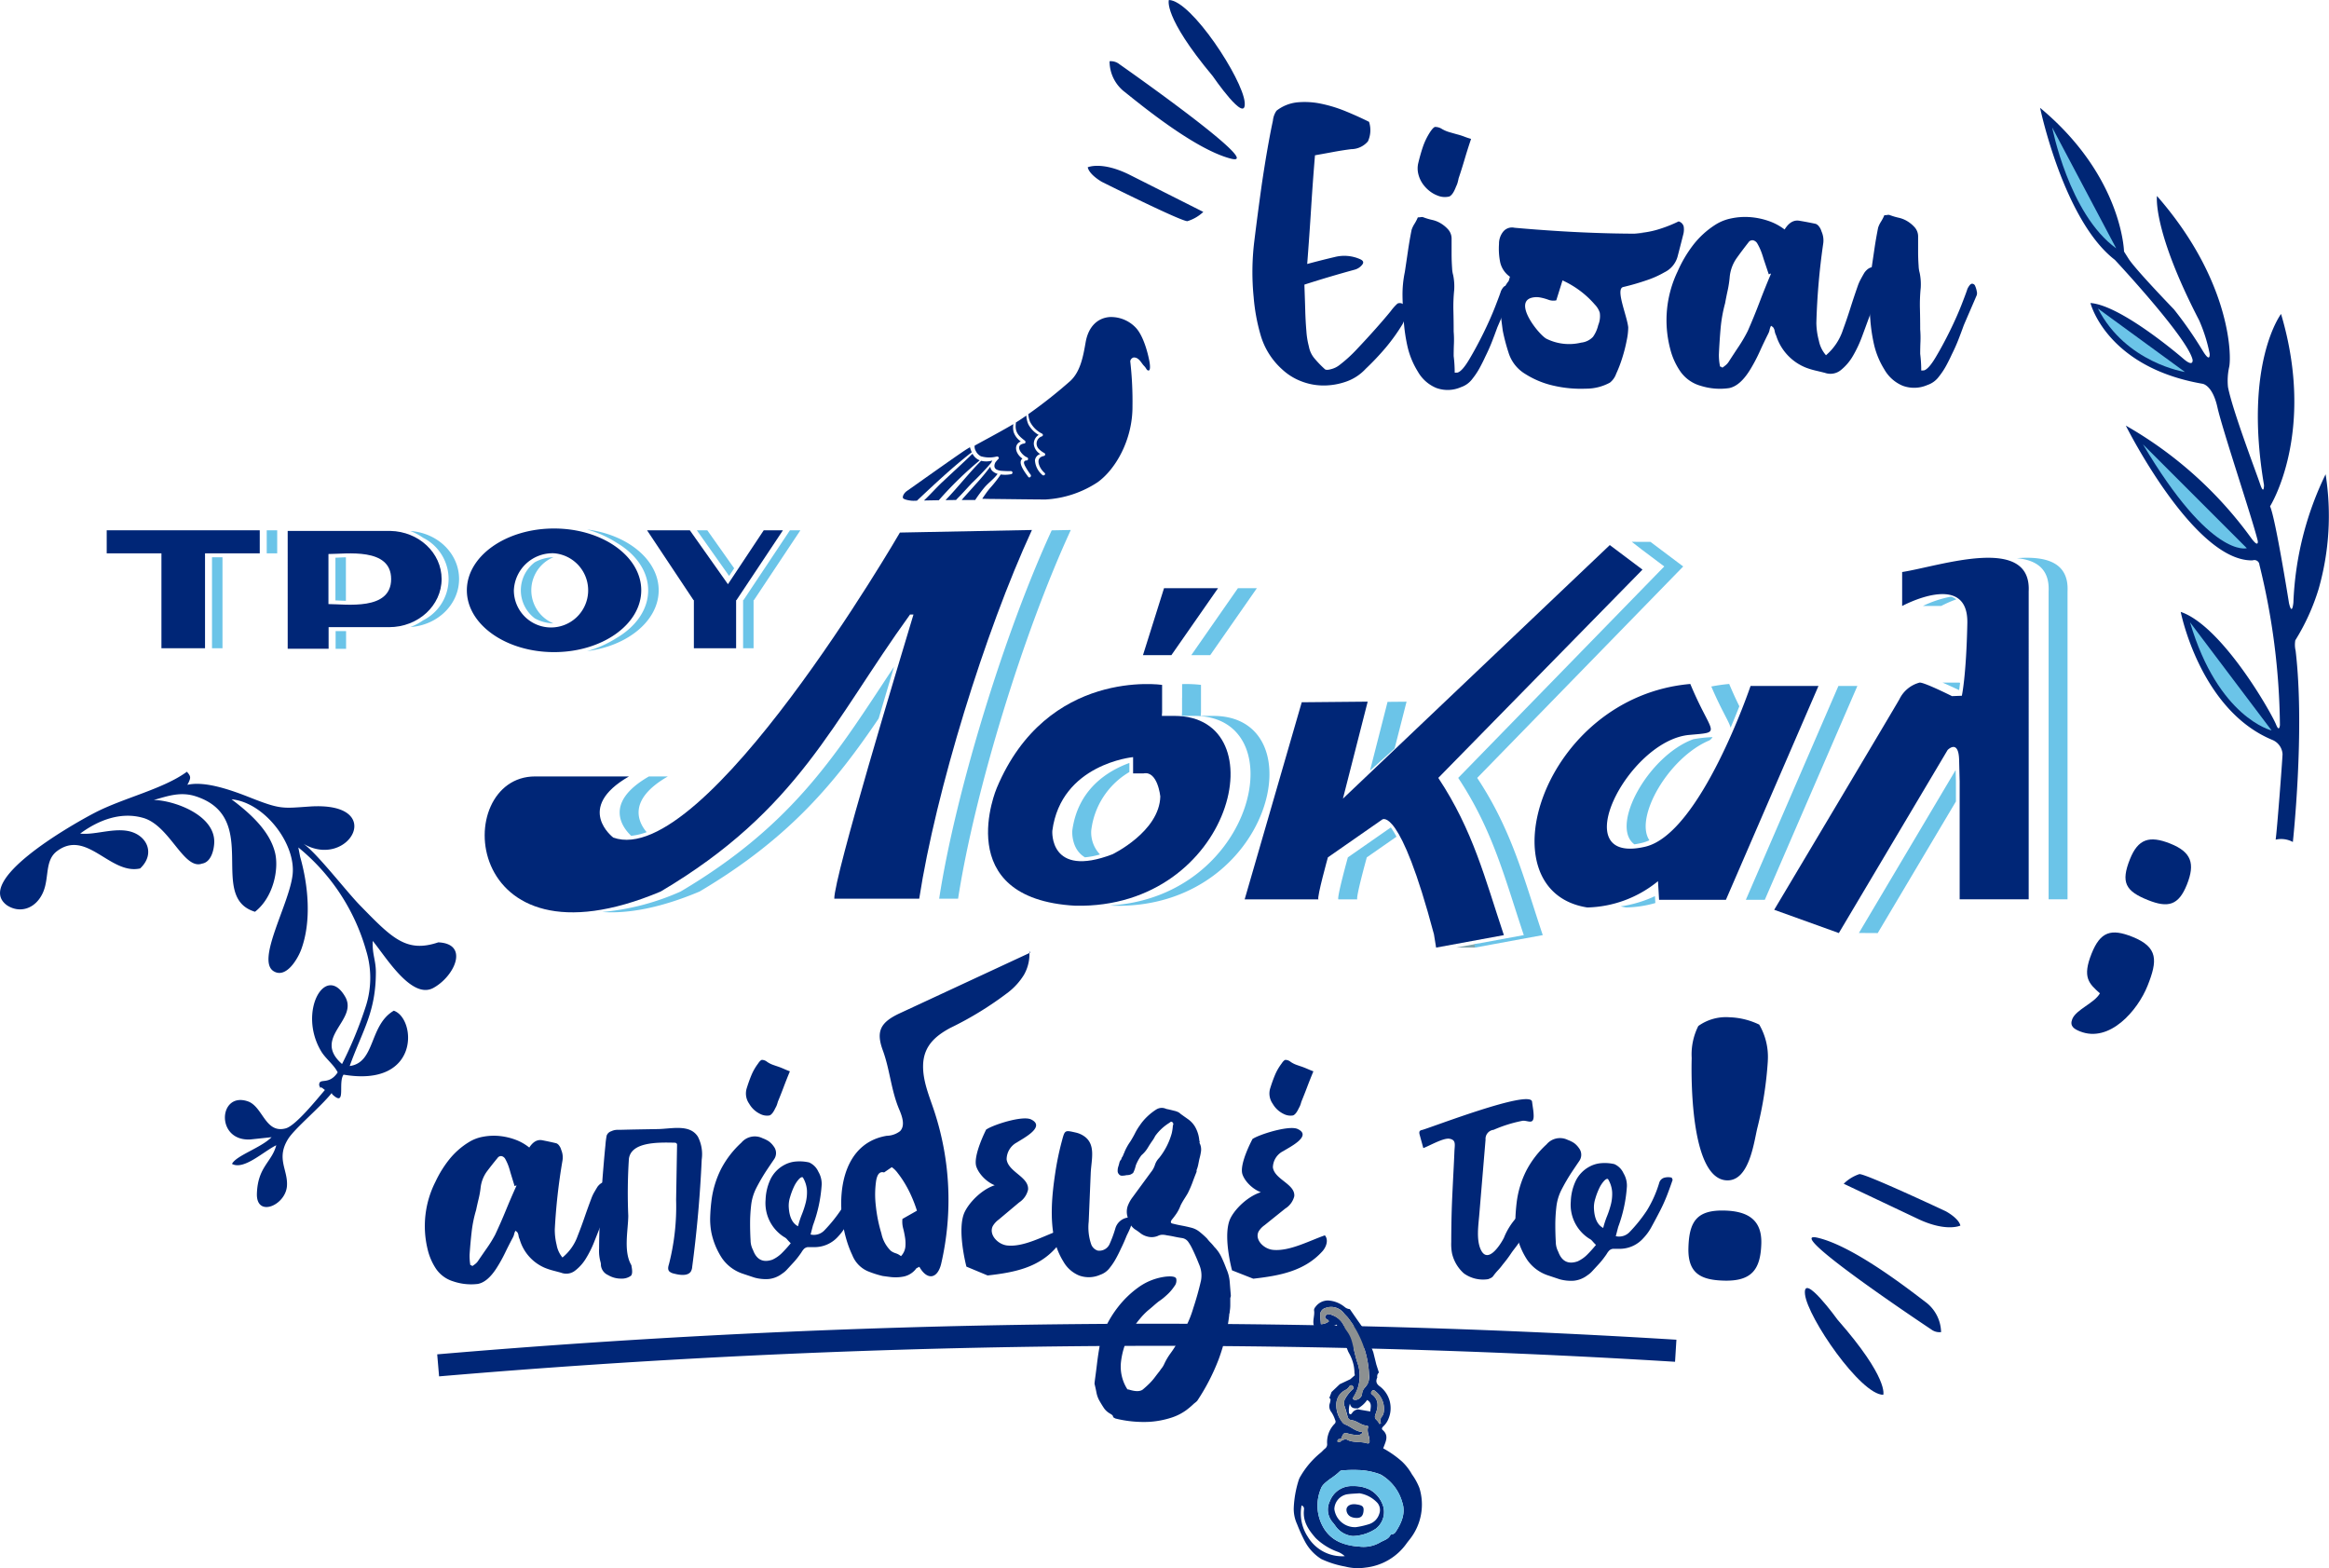 <svg xmlns="http://www.w3.org/2000/svg" width="381.46" height="256.824" viewBox="0 0 381.46 256.824">
  <g id="are-you-a-true-local-logo" transform="translate(-518.967 -258.614)">
    <path id="Path_643" data-name="Path 643" d="M663.106,448.025c4.176.293,9.449-.617,15.951-3.354,14.862-8.791,22.34-18.04,29.332-28.335.892-3.019,1.754-5.914,2.522-8.483-9.15,13.8-16.128,25.678-34.959,36.818a40.237,40.237,0,0,1-12.845,3.354m7.283-13.075c-1.382-1.63-3.207-5.29,3.473-9.127h-3.1c-7.7,4.422-4.1,8.61-2.906,9.724A10.511,10.511,0,0,0,670.389,434.95Zm69.472-49.49-3.133.061c-7.7,16.7-15.721,42.741-18.432,60.326h3.1C724.116,428.241,732.149,402.153,739.861,385.46Z" transform="translate(-45.508 -40.048)" fill="#6bc4e8" fill-rule="evenodd"/>
    <path id="Path_644" data-name="Path 644" d="M781.836,451.142c.071.019.143.038.218.055l-.218.034Zm3.137-14.4a12.817,12.817,0,0,0-6.251,9.626,5.219,5.219,0,0,0,1.442,3.876,13.178,13.178,0,0,1-2.469.468c-2.3-1.345-2.077-4.344-2.077-4.344.894-6.8,5.782-9.81,9.356-11.111Zm3.874-1.746c-.38.121-.784.261-1.2.425V434.5c.742-.152,1.2-.2,1.2-.2Zm7.855-8.067v-4.457a20.008,20.008,0,0,0-3.092-.128v2.23H793.6v2.355l-.038.621h2.051c16.547,0,10.08,29.619-13.8,31.046.229.017.456.034.692.048,25.841.507,33.3-31.094,16.209-31.094h-2.051Z" transform="translate(-81.028 -51.69)" fill="#6bc4e8" fill-rule="evenodd"/>
    <path id="Path_645" data-name="Path 645" d="M779.22,436.967V434.3s-11.792,1.11-13.23,12.064c0,0-.575,7.845,9.851,3.848,0,0,7.692-3.7,7.836-9.472,0,0-.432-4.219-2.732-3.775Zm4.75-10.04v-4.457s-18.827-2.8-27.083,16.893c0,0-7.754,18.138,12.886,19.278,25.841.508,33.3-31.092,16.209-31.092h-2.051Z" transform="translate(-74.666 -51.69)" fill="#002677" fill-rule="evenodd"/>
    <path id="Path_646" data-name="Path 646" d="M927.383,457.661h3.105l15.162-35.025h-3.105Zm-12.27-.379q.628-.274,1.265-.614l-.12-2.058a16,16,0,0,1-2.971,2.05h1.826Zm-8.246,1.455c.3.068.6.131.922.18a18.718,18.718,0,0,0,4.77-.727l-.066-1.129A19.985,19.985,0,0,1,906.868,458.737Zm11.917-27.378c-7.383,2.7-13.713,14.217-9.659,17.218.376-.053.772-.127,1.2-.226a6.886,6.886,0,0,0,1.26-.441c-2.505-3.694,3.118-13.556,9.847-16.367a1.817,1.817,0,0,0,.5-.524A21.6,21.6,0,0,0,918.785,431.359Zm5.871-9.048a28.276,28.276,0,0,0-2.929.417c1.681,3.963,2.962,5.822,3.156,6.75.558-1.306,1.041-2.5,1.436-3.516C925.835,424.985,925.27,423.786,924.656,422.311Z" transform="translate(-122.468 -51.682)" fill="#6bc4e8" fill-rule="evenodd"/>
    <path id="Path_647" data-name="Path 647" d="M911.784,422.311c-24.316,2.14-33.973,33.942-16.866,36.606a18.969,18.969,0,0,0,11.573-4.307l.179,3.051h10.946l15.162-35.025H921.653s-8.163,24.169-17.225,26.322c-13.362,3.156-2.845-17.392,7.177-18.3,5.6-.51,3.687.094.179-8.344" transform="translate(-115.966 -51.682)" fill="#002677" fill-rule="evenodd"/>
    <path id="Path_648" data-name="Path 648" d="M724.612,385.46l-21.624.421s-32.026,55.328-46.947,49.954c0,0-6.421-4.847,2.571-10.012H643.227c-13.879,0-12.263,32.676,20.58,18.849,22.607-13.372,28.13-27.805,40.839-45.363h.564c-2.344,7.8-13,42.909-12.969,46.539h13.91c2.715-17.607,10.749-43.694,18.461-60.387" transform="translate(-36.628 -40.048)" fill="#002677" fill-rule="evenodd"/>
    <path id="Path_649" data-name="Path 649" d="M870.594,485.1l.506-.664-3.6.665Z" transform="translate(-110.039 -71.298)" fill="#82a6ad" fill-rule="evenodd"/>
    <path id="Path_650" data-name="Path 650" d="M847.358,414.5l3.112-.028-1.956,7.665-4.029,3.621Zm1.463,22.084-4.862,3.384s-1.817,6.538-1.559,6.878h-3.1c-.26-.34,1.557-6.878,1.557-6.878l7.036-4.9A13.577,13.577,0,0,1,848.821,436.584ZM872.779,452.7l-11.1,2.043-.089-.556,8.081-1.487c-3.092-9.223-5.012-17.089-10.741-25.747l33.748-34.629-3.533-2.656-.01-.007-.117-.088v0l-1.666-1.291,1.413.018h1.665v.006l5.351,4.021L862.04,426.956C867.767,435.614,869.687,443.48,872.779,452.7Z" transform="translate(-101.127 -40.939)" fill="#6bc4e8" fill-rule="evenodd"/>
    <path id="Path_651" data-name="Path 651" d="M859.342,452.951l-11.1,2.043-.353-2.179c-5.6-21.111-8.466-18.8-8.466-18.8l-8.906,6.2s-1.816,6.538-1.557,6.878H816.886l9.349-32.279,10.8-.1L832.98,430.6l43.711-41.531,5.351,4.022L848.6,427.2c5.729,8.658,7.651,16.525,10.74,25.747" transform="translate(-94.059 -41.187)" fill="#002677" fill-rule="evenodd"/>
    <path id="Path_652" data-name="Path 652" d="M972.755,414.772s-4.485-2.251-5.294-2.22a5.113,5.113,0,0,0-3.319,2.729c-.987,1.742-20.507,34.481-20.507,34.481l10.587,3.811,17.815-29.98s1.794-1.863,1.885,1.631l.089,3.5v19.325h11.305V397.6c.454-9.374-14.566-4.109-20.726-3.153v5.563s10.857-5.89,10.677,2.821-.9,11.877-.9,11.877Z" transform="translate(-134.076 -42.149)" fill="#002677" fill-rule="evenodd"/>
    <path id="Path_653" data-name="Path 653" d="M977.393,400a20.359,20.359,0,0,1,2.477-1.082,3.406,3.406,0,0,0-.854-.443A18.465,18.465,0,0,0,974.4,400Zm17.589,48.049h3.1V397.6c.235-4.832-3.644-5.775-8.3-5.422,3.144.3,5.377,1.722,5.2,5.422Zm-31.07,5.511,3.081.017,12.81-21.559V428.72l-.048-1.848Zm16.569-40.967a1.329,1.329,0,0,0-.212-.037h-2.654c.744.321,1.785.8,2.708,1.23C980.371,413.471,980.425,413.076,980.482,412.59Z" transform="translate(-140.479 -42.149)" fill="#6bc4e8" fill-rule="evenodd"/>
    <path id="Path_654" data-name="Path 654" d="M804.115,410.353h3.1l7.638-10.961h-3.105Z" transform="translate(-90.027 -44.446)" fill="#6bc4e8" fill-rule="evenodd"/>
    <path id="Path_655" data-name="Path 655" d="M797.2,410.352l7.638-10.961h-8.847l-3.447,10.962Z" transform="translate(-86.372 -44.446)" fill="#002677" fill-rule="evenodd"/>
    <path id="Path_656" data-name="Path 656" d="M571.429,389.955V404.85h-1.715V389.955Zm7.247-4.422h1.714v3.777h-1.714Z" transform="translate(-16.022 -40.071)" fill="#6bc4e8" fill-rule="evenodd"/>
    <path id="Path_657" data-name="Path 657" d="M544.509,385.533h25.065v3.777h-8.962V404.85h-7.14V389.31h-8.963Z" transform="translate(-8.064 -40.071)" fill="#002677" fill-rule="evenodd"/>
    <path id="Path_658" data-name="Path 658" d="M685.758,385.533h1.715l4.4,6.224-.83,1.252Zm9.293,11.434v7.882h-1.715v-7.882h.062l7.608-11.434h1.714l-7.606,11.434h-.064Z" transform="translate(-52.659 -40.071)" fill="#6bc4e8" fill-rule="evenodd"/>
    <path id="Path_659" data-name="Path 659" d="M688.431,396.968v7.882h-6.918v-7.882h-.062l-7.607-11.434h7.008l6.24,8.829,5.864-8.829H696.1l-7.607,11.434h-.063Z" transform="translate(-48.898 -40.071)" fill="#002677" fill-rule="evenodd"/>
    <path id="Path_660" data-name="Path 660" d="M600.97,397.143v-7.129c-.614.014-1.2.047-1.715.071v6.988c.515.025,1.1.056,1.715.071M601,402.1V405h-1.715V402.1Zm10.554-16.386c4.448.3,7.953,3.7,7.953,7.859s-3.513,7.563-7.964,7.861a9.84,9.84,0,0,0,2.078-1.1,7.56,7.56,0,0,0,0-13.513A9.887,9.887,0,0,0,611.551,385.718Z" transform="translate(-25.349 -40.129)" fill="#6bc4e8" fill-rule="evenodd"/>
    <path id="Path_661" data-name="Path 661" d="M604.772,393.567c0,5.234-7.366,4.1-10.268,4.1v-8.2c2.9,0,10.268-1.135,10.268,4.1m-16.944-7.882h16.82v0c4.652.1,8.391,3.589,8.391,7.879,0,4.353-3.85,7.881-8.6,7.881-.137,0-.272,0-.409-.008v.008h-9.5v3.537h-6.7Z" transform="translate(-21.741 -40.119)" fill="#002677" fill-rule="evenodd"/>
    <path id="Path_662" data-name="Path 662" d="M648.974,400.721a5.864,5.864,0,0,1,0-10.84,6.652,6.652,0,0,0-3.064.831,5.763,5.763,0,0,0,0,9.178,6.651,6.651,0,0,0,3.061.83m5.5-15.383c6.674.85,11.739,4.986,11.739,9.962s-5.065,9.115-11.739,9.965a17.95,17.95,0,0,0,4.914-2.2l.005,0c3.121-1.857,5.1-4.643,5.1-7.758s-1.984-5.9-5.1-7.756l-.005,0A17.937,17.937,0,0,0,654.473,385.338Z" transform="translate(-39.36 -40.009)" fill="#6bc4e8" fill-rule="evenodd"/>
    <path id="Path_663" data-name="Path 663" d="M644.993,389.163a6.085,6.085,0,1,1-6.581,6.064,6.339,6.339,0,0,1,6.581-6.064m0-4.058c7.888,0,14.282,4.532,14.282,10.122s-6.394,10.124-14.282,10.124-14.28-4.532-14.28-10.124S637.106,385.105,644.993,385.105Z" transform="translate(-35.281 -39.936)" fill="#002677" fill-rule="evenodd"/>
    <path id="Path_664" data-name="Path 664" d="M752.245,355.547a1.4,1.4,0,0,0,.19.881,1.91,1.91,0,0,0,.837.866,4.859,4.859,0,0,0,2.615.033c.192-.025.423.185.272.379a6.1,6.1,0,0,0-.515.593c-.209.415-.272.882.177,1.158a2.1,2.1,0,0,0,.79.213,15.681,15.681,0,0,0,1.6.056.251.251,0,0,1,.047.493,5.041,5.041,0,0,1-1.738.055,19.658,19.658,0,0,1-1.784,2.268c-.522.63-.786,1.042-1.25,1.711.58.015,1.056.025,1.308.027,2.174.015,8.364.109,9.146.088a17.218,17.218,0,0,0,8.432-2.811c2.914-2.075,5.736-6.9,5.726-12.388a57.941,57.941,0,0,0-.365-7.429.736.736,0,0,1,.557-.627c.887-.028,1.236.912,1.714,1.39.383.389.375.646.641.735.131.044.437.057.278-1.169-.081-.636-.783-4.163-2.221-5.764a5.587,5.587,0,0,0-4.325-1.813c-1.9.135-3.479,1.453-3.949,4.123-.412,2.364-.866,4.821-2.517,6.348a80.283,80.283,0,0,1-6.878,5.437,4.6,4.6,0,0,0,.265,1.2,4.43,4.43,0,0,0,2.026,2.008.241.241,0,0,1-.076.429,1.243,1.243,0,0,0-.484,2.066,3.913,3.913,0,0,0,.918.677.254.254,0,0,1-.074.459c-.879.172-1.1.729-.739,1.637a3.249,3.249,0,0,0,.839,1.147c.237.221-.125.547-.362.337a3.4,3.4,0,0,1-1.223-2.422,1.259,1.259,0,0,1,.871-1.014,2.131,2.131,0,0,1-1.054-1.6,1.718,1.718,0,0,1,.794-1.532,4.315,4.315,0,0,1-1.693-1.733,3.9,3.9,0,0,1-.323-1.433c-.6.412-1.169.8-1.717,1.136-.007.145-.023.289-.032.437-.077,1.232.567,1.827,1.494,2.533.157.118.159.432-.077.468-1.786.262-.343,1.983.434,2.265a.27.27,0,0,1-.092.525.363.363,0,0,0-.387.235c-.075.187.131.6.131.6.085.16.175.318.266.478a11.334,11.334,0,0,0,.675,1c.2.272-.186.635-.385.362-.549-.739-1.817-2.364-.951-2.988-1.093-.749-1.553-2.223-.275-2.819a3.033,3.033,0,0,1-1.193-1.609,3.553,3.553,0,0,1-.023-1.225c-.112.067-.227.133-.335.2-2.474,1.436-4.524,2.495-6.006,3.332" transform="translate(-73.645 -23.954)" fill="#002677" fill-rule="evenodd"/>
    <path id="Path_665" data-name="Path 665" d="M749.647,375.189c-.165.183-.328.38-.489.569.8,0,1.553,0,2.208.005a22.291,22.291,0,0,1,1.5-2.035c.655-.779,1.587-1.419,2.173-2.251a1.95,1.95,0,0,1-.781-.405,1.069,1.069,0,0,1-.41-.778,35.138,35.138,0,0,1-2.42,2.907c-.587.669-1.191,1.324-1.783,1.987" transform="translate(-72.676 -35.26)" fill="#002677" fill-rule="evenodd"/>
    <path id="Path_666" data-name="Path 666" d="M751.119,368.882c-2.035,2.038-3.822,4.358-5.826,6.438.569-.008,1.147-.015,1.716-.018.271-.313.58-.6.857-.9.564-.6,1.121-1.211,1.685-1.817a46.585,46.585,0,0,0,3.217-3.387l0,0c.057-.121.117-.246.184-.367a3.438,3.438,0,0,1-1.835.048" transform="translate(-71.456 -34.799)" fill="#002677" fill-rule="evenodd"/>
    <path id="Path_667" data-name="Path 667" d="M743.122,371.853c-1.019.966-1.97,2.041-3,3.017.678-.018,1.519-.031,2.433-.048a59.4,59.4,0,0,1,6.705-6.533,2.217,2.217,0,0,1-.469-.252,2.341,2.341,0,0,1-.722-.831c0,.008-.008.014-.012.017-1.616,1.575-3.294,3.079-4.93,4.63" transform="translate(-69.822 -34.284)" fill="#002677" fill-rule="evenodd"/>
    <path id="Path_668" data-name="Path 668" d="M735.091,373.967c.116.279,1.3.485,1.831.453l.454-.013c2.892-2.715,5.761-5.423,8.9-7.872a.153.153,0,0,1,.092-.028,6.986,6.986,0,0,1-.31-.857c-.211.128-.406.246-.589.359-1.469.932-9.258,6.49-9.72,6.8s-.774.879-.657,1.159" transform="translate(-68.227 -33.793)" fill="#002677" fill-rule="evenodd"/>
    <path id="Path_669" data-name="Path 669" d="M573.286,495.931l.062.149c.008.01.049.079.059.089,2.34,2.183.868-1.938,1.832-3.239,12.6,2.137,11.915-9.216,8.224-10.475-4.073,2.405-2.979,8.495-7.219,9.064,2.077-5.8,4.282-8.775,4.286-15.368,0-1.945-.626-2.98-.512-5.117,2.082,2.495,6.345,9.659,9.937,7.689,3.483-1.911,5.911-7.23.8-7.46-5.24,1.767-7.58-.679-12.864-6.1-2.231-2.288-7.077-8.586-9.227-10.042,7.423,4.336,13.85-6.985.979-6.1-4.462.305-4.738.494-9.833-1.522-3.374-1.334-7.385-2.662-10.135-2.036a.372.372,0,0,1,.088-.191.79.79,0,0,0,.091-.186c.378-.81.371-1.039-.278-1.763-3.865,2.84-10.439,4.3-15.081,6.713-4.312,2.245-19.734,11.16-14.423,15.132,2.112,1.427,4.783.632,5.97-2.151,1.008-2.368.237-5.172,2.261-6.694,4.869-3.661,8.717,3.93,13.617,2.836,2.642-2.483,1.033-5.7-2.239-6.174-2.516-.368-5.337.723-7.579.463,2.984-2.2,6.644-3.625,10.329-2.563,4.362,1.258,6.625,8.571,9.627,7.483,1.539-.244,1.971-2.352,2-3.492.1-4.518-6.664-6.876-9.9-6.929,2.216-.619,4.345-1.42,6.872-.6,10.849,3.532,1.788,16.5,9.7,18.908,3.029-2.364,3.955-7.019,3.276-9.717-.867-3.448-3.868-6.264-7.117-8.7,5.342.478,10.542,7.237,10.006,12.3-.508,4.807-6.036,14.081-3.1,15.858,2.045,1.241,3.946-2.039,4.511-3.571,1.713-4.652,1.148-10.528-.18-15.184l-.295-1.52a33.564,33.564,0,0,1,11.112,16.915,15.158,15.158,0,0,1-.025,8.981,65.612,65.612,0,0,1-3.928,9.571c-4.971-4.346,2.732-7.184.505-11.031-3.22-5.569-7.807,2.49-3.918,8.96.729,1.209,2.1,2.207,2.7,3.443-1.5,2.249-3.106.734-3.03,2.134.548,1.174-.083-.019.487.411.023.016.1.069.124.085l.322.257c-1.3,1.5-4.765,5.829-6.4,6.276-3.4.927-3.734-3.579-6.236-4.427-4.807-1.628-5.31,6.593.452,6.245l3.458-.371c-1.77,1.761-5.772,2.992-6.49,4.372,1.934,1.085,5.2-2.075,7.254-3.05-.745,2.808-3.017,3.5-3.172,7.9-.14,4.008,4.692,1.959,4.921-1.224.193-2.66-1.815-4.464.178-7.686,1.076-1.742,5.284-5.2,7.159-7.552" transform="translate(0 -58.316)" fill="#002677" fill-rule="evenodd"/>
    <g id="Group_11861" data-name="Group 11861" transform="translate(814.582 450.909)">
      <path id="Path_670" data-name="Path 670" d="M979.377,548.057s-2.219,1.079-6.75-1l-12.356-5.851a6.631,6.631,0,0,1,2.565-1.577c.99-.1,14.145,6.082,14.145,6.082s2.1,1.1,2.4,2.342" transform="translate(-953.91 -539.633)" fill="#002677" fill-rule="evenodd"/>
      <path id="Path_671" data-name="Path 671" d="M973.79,570.269a6.338,6.338,0,0,0-2.342-4.77c-2.37-1.779-11.838-9.3-17.913-10.693s18.624,15.012,18.624,15.012a2.25,2.25,0,0,0,1.632.45" transform="translate(-951.479 -544.397)" fill="#002677" fill-rule="evenodd"/>
      <path id="Path_672" data-name="Path 672" d="M963.817,584.376s.94-2.693-7.484-12.29c0,0-5.745-7.959-5.337-4.172s9.125,16.49,12.821,16.462" transform="translate(-950.976 -548.239)" fill="#002677" fill-rule="evenodd"/>
    </g>
    <g id="Group_11862" data-name="Group 11862" transform="translate(697.121 258.614)">
      <path id="Path_673" data-name="Path 673" d="M779.319,298.541s2.245-1.024,6.723,1.159l12.21,6.15a6.625,6.625,0,0,1-2.6,1.514c-.992.072-13.992-6.424-13.992-6.424s-2.071-1.147-2.339-2.4" transform="translate(-779.319 -271.144)" fill="#002677" fill-rule="evenodd"/>
      <path id="Path_674" data-name="Path 674" d="M784.549,273.256a6.335,6.335,0,0,0,2.226,4.825c2.326,1.837,11.607,9.587,17.648,11.125s-18.254-15.461-18.254-15.461a2.25,2.25,0,0,0-1.62-.49" transform="translate(-780.97 -263.224)" fill="#002677" fill-rule="evenodd"/>
      <path id="Path_675" data-name="Path 675" d="M798.729,258.614s-1.005,2.669,7.184,12.468c0,0,5.55,8.1,5.233,4.3s-8.721-16.706-12.417-16.768" transform="translate(-785.435 -258.614)" fill="#002677" fill-rule="evenodd"/>
    </g>
    <g id="Group_11863" data-name="Group 11863" transform="translate(858.238 396.087)">
      <path id="Path_676" data-name="Path 676" d="M1027.244,483.487c-1.613,4.043-6.208,9.406-11.07,7.467-.963-.385-1.722-.855-1.262-2.01.634-1.588,3.6-2.581,4.529-4.219-1.811-1.614-2.918-2.614-1.362-6.514,1.44-3.609,3.211-4.13,6.676-2.747C1029.038,477.174,1028.876,479.4,1027.244,483.487Zm6.444-16.566c-1.363,3.418-3.1,3.843-6.369,2.535-3.706-1.478-4.477-2.9-2.959-6.7,1.325-3.322,3.182-3.92,6.6-2.556C1034.424,461.58,1035.071,463.456,1033.688,466.921Z" transform="translate(-1014.774 -459.515)" fill="#002677"/>
    </g>
    <g id="Group_11864" data-name="Group 11864" transform="translate(795.505 425.214)">
      <path id="Path_677" data-name="Path 677" d="M935.041,539.11c-.116,4.262-1.55,6.23-6.126,6.106-3.761-.1-5.927-1.165-5.813-5.365.118-4.325,1.362-6.235,5.938-6.11C932.612,533.84,935.15,535.1,935.041,539.11Zm1.063-29.827a60.452,60.452,0,0,1-1.744,11.055c-.569,2.494-1.362,8.555-4.934,8.458-5.829-.159-5.9-15.9-5.789-20.041a10.355,10.355,0,0,1,1.084-5.24,7.777,7.777,0,0,1,5.12-1.429,12.059,12.059,0,0,1,4.859,1.2A10.5,10.5,0,0,1,936.1,509.283Z" transform="translate(-923.098 -502.082)" fill="#002677"/>
    </g>
    <g id="Group_11867" data-name="Group 11867" transform="translate(588.548 414.311)">
      <path id="Path_678" data-name="Path 678" d="M637.762,532.376q.921-1.426,2.123-1.195t2.322.5a1.083,1.083,0,0,1,.474.415,1.833,1.833,0,0,1,.306.651,3.137,3.137,0,0,1,.195,1.856,97.059,97.059,0,0,0-1.242,11.161,10.268,10.268,0,0,0,.3,2.543,4.434,4.434,0,0,0,.955,2.077,8.01,8.01,0,0,0,2.5-3.561q.6-1.514,1.122-3.032t1.124-3.111a6.254,6.254,0,0,1,.467-.995c.2-.344.378-.647.545-.913q1.248-1.579,2.652.227-.6,1.6-1.128,3.273t-1.211,3.352q-.345.878-.9,2.272a17.249,17.249,0,0,1-1.313,2.624,7.23,7.23,0,0,1-1.781,2.009,2.343,2.343,0,0,1-2.3.346q-.642-.175-1.32-.354a10.8,10.8,0,0,1-1.317-.435,7.235,7.235,0,0,1-4.152-4.692,1.938,1.938,0,0,1-.185-.608,1.274,1.274,0,0,0-.189-.528,1.293,1.293,0,0,0-.316-.249,2,2,0,0,0-.214.558,2.1,2.1,0,0,1-.215.558q-.677,1.273-1.271,2.505a23.876,23.876,0,0,1-1.347,2.422q-1.509,2.378-3.126,2.661a9.058,9.058,0,0,1-4.015-.422,5.259,5.259,0,0,1-2.808-2.043,9.786,9.786,0,0,1-1.408-3.3,16.031,16.031,0,0,1,1.319-11,18.136,18.136,0,0,1,2.264-3.647,12.422,12.422,0,0,1,3.21-2.819,6.557,6.557,0,0,1,2.276-.87,9.534,9.534,0,0,1,2.62-.137,10.45,10.45,0,0,1,2.642.589A8.068,8.068,0,0,1,637.762,532.376Zm-9.655,19.245a.468.468,0,0,1,.318.168,5.349,5.349,0,0,0,.493-.35,2.069,2.069,0,0,0,.413-.432q.752-1.109,1.5-2.177a20.6,20.6,0,0,0,1.343-2.181q.933-1.988,1.749-3.982t1.751-4.063a.314.314,0,0,0-.2.035.167.167,0,0,1-.122.037l-.67-2.19c-.1-.378-.21-.742-.335-1.1a8.136,8.136,0,0,0-.5-1.1.952.952,0,0,0-.591-.5.68.68,0,0,0-.692.3q-.916,1.106-1.746,2.211a5.565,5.565,0,0,0-1.033,2.712,15.131,15.131,0,0,1-.326,1.8q-.226.921-.407,1.8a20.469,20.469,0,0,0-.734,3.605q-.208,1.848-.333,3.7c-.007.268,0,.55.019.845A7.648,7.648,0,0,0,628.107,551.621Z" transform="translate(-620.653 -500.134)" fill="#002677"/>
      <path id="Path_679" data-name="Path 679" d="M705.4,546.662a2.372,2.372,0,0,0,2.218-.634,24.491,24.491,0,0,0,2.891-3.6,18.979,18.979,0,0,0,2.02-4.555,1.2,1.2,0,0,1,.831-.792,2.441,2.441,0,0,1,1.228,0,.322.322,0,0,0,.079.238c.053.053.053.132,0,.237q-.317.952-.831,2.3a26.631,26.631,0,0,1-1.188,2.654q-.674,1.307-1.347,2.535a8.548,8.548,0,0,1-1.386,1.941,5.166,5.166,0,0,1-4.04,1.743h-.951a1.138,1.138,0,0,0-.594.277,3.179,3.179,0,0,0-.436.594q-.159.237-.515.713a12.642,12.642,0,0,1-.832.99q-.474.516-.95,1.03a4.182,4.182,0,0,1-.872.753,4.356,4.356,0,0,1-2.219.871,6.964,6.964,0,0,1-2.3-.238l-.951-.316c-.317-.105-.634-.21-.951-.317a6.706,6.706,0,0,1-3.406-2.535,12.116,12.116,0,0,1-1.743-4.2,11.766,11.766,0,0,1-.2-2.535c.027-.844.091-1.715.2-2.614a15.846,15.846,0,0,1,1.624-5.347,15.65,15.65,0,0,1,3.288-4.238,2.871,2.871,0,0,1,3.486-.713,4.679,4.679,0,0,1,1.029.515,3.5,3.5,0,0,1,.792.832,1.764,1.764,0,0,1,.04,2.1q-.674.991-1.307,1.941-.872,1.347-1.584,2.732a8.208,8.208,0,0,0-.872,2.971,25.679,25.679,0,0,0-.158,2.852q0,1.426.079,2.773a3.5,3.5,0,0,0,.4,1.583q.871,2.376,3.169,1.584a5.371,5.371,0,0,0,1.584-1.108,21.172,21.172,0,0,0,1.425-1.584q-.4-.4-.594-.634a1.6,1.6,0,0,0-.515-.4,6.574,6.574,0,0,1-3.01-6.1,8.538,8.538,0,0,1,.792-3.327,5.249,5.249,0,0,1,2.3-2.376,4.731,4.731,0,0,1,1.941-.554,7.007,7.007,0,0,1,2.1.158,2.962,2.962,0,0,1,1.5,1.5,3.924,3.924,0,0,1,.554,2.139,23.33,23.33,0,0,1-1.426,6.655Zm-1.267-9.347q-.238-.158-.674.317a4.946,4.946,0,0,0-.792,1.228,11.434,11.434,0,0,0-.633,1.7,4.573,4.573,0,0,0-.2,1.743q.158,2.3,1.506,3.01a14.966,14.966,0,0,1,.633-1.941,15.108,15.108,0,0,0,.634-1.941,7.009,7.009,0,0,0,.2-1.98A4.71,4.71,0,0,0,704.134,537.315Z" transform="translate(-642.218 -500.179)" fill="#002677"/>
      <path id="Path_680" data-name="Path 680" d="M663.6,529.833a1.178,1.178,0,0,1,.768-.724,2.337,2.337,0,0,1,1.122-.225c.157,0,.561-.008,1.21-.025s1.436-.033,2.362-.05l2.923-.05c2.273-.037,5.222-.855,6.556,1.242a6.247,6.247,0,0,1,.63,3.738q-.394,8.818-1.561,17.6a1.678,1.678,0,0,1-.245.788c-.518.72-1.787.556-2.737.3a1.636,1.636,0,0,1-.748-.343c-.314-.32-.2-.794-.073-1.2a38.094,38.094,0,0,0,1.171-10.54l.153-8.926a.4.4,0,0,0-.109-.346.594.594,0,0,0-.348-.082c-2.9-.077-7.1-.072-7.432,2.669a87.326,87.326,0,0,0-.1,9.313c-.027,2.413-.805,5.78.478,8.032a.493.493,0,0,1,.058.247q.235,1.15-.089,1.523a2.457,2.457,0,0,1-1.565.474,4.079,4.079,0,0,1-2.184-.574,1.989,1.989,0,0,1-1.181-1.623,1.532,1.532,0,0,0-.058-.5,6.784,6.784,0,0,1-.236-2.247q0-1.7.088-3.944t.266-4.743q.178-2.5.354-4.618t.324-3.57A13.6,13.6,0,0,1,663.6,529.833Z" transform="translate(-633.82 -499.542)" fill="#002677"/>
      <path id="Path_681" data-name="Path 681" d="M704.713,514.156q-.569,1.374-1.024,2.583t-.944,2.388c-.06.22-.12.405-.174.558a3.035,3.035,0,0,1-.238.488q-.477,1.042-.961,1.209a2.425,2.425,0,0,1-1.528-.246,4.112,4.112,0,0,1-1.8-1.674,2.9,2.9,0,0,1-.386-2.582q.347-1.119.754-2.1a8.62,8.62,0,0,1,1.076-1.874c.25-.385.467-.593.649-.625a1.42,1.42,0,0,1,.851.328,4.161,4.161,0,0,0,.908.47q.459.167.984.338.457.169.915.369C704.1,513.923,704.408,514.046,704.713,514.156Z" transform="translate(-644.919 -494.398)" fill="#002677"/>
      <path id="Path_682" data-name="Path 682" d="M830.015,514.156q-.568,1.374-1.025,2.583t-.943,2.388c-.06.22-.12.405-.174.558a2.987,2.987,0,0,1-.237.488q-.478,1.042-.961,1.209a2.427,2.427,0,0,1-1.529-.246,4.11,4.11,0,0,1-1.8-1.674,2.9,2.9,0,0,1-.387-2.582q.348-1.119.755-2.1a8.649,8.649,0,0,1,1.076-1.874c.251-.385.467-.593.65-.625a1.418,1.418,0,0,1,.85.328,4.165,4.165,0,0,0,.908.47c.307.112.634.224.985.338.3.113.61.235.915.369S829.709,514.046,830.015,514.156Z" transform="translate(-684.479 -494.398)" fill="#002677"/>
      <path id="Path_683" data-name="Path 683" d="M778.24,548.905a1.842,1.842,0,0,0,1.956-1.092,19.939,19.939,0,0,0,.946-2.583,2.482,2.482,0,0,1,1.956-1.723c1.616-.07.1,2.413-.164,3.071q-.4,1.014-.9,2.026-.363.8-.8,1.592a10.369,10.369,0,0,1-1.013,1.521,3.27,3.27,0,0,1-1.593,1.157,4.6,4.6,0,0,1-3.437.109,5.27,5.27,0,0,1-2.569-2.279,11.485,11.485,0,0,1-1.412-3.365c-.85-3.629-.458-7.645.1-11.31a46.8,46.8,0,0,1,1.039-4.98c.511-1.926.478-1.885,2.3-1.475a3.932,3.932,0,0,1,1.228.506c2.154,1.343,1.311,3.93,1.22,6.134l-.331,7.952a8.585,8.585,0,0,0,.4,3.685A1.683,1.683,0,0,0,778.24,548.905Z" transform="translate(-668.031 -499.786)" fill="#002677"/>
      <path id="Path_684" data-name="Path 684" d="M753.629,527.846c-.192.094-.481.268-.481.268s-2.2,4.291-1.616,6.063c.621,1.873,3.419,4.157,5.43,3-2.756-.912-6.2,2.142-7.314,4.4-1.377,2.788.263,8.99.263,8.99l3.473,1.448c4.288-.484,8.322-1.239,11.24-4.595a2.238,2.238,0,0,0,.412-2.754c-2.481.883-5.749,2.737-8.456,2.436-1.534-.171-3.037-1.783-2.354-3.168a3.459,3.459,0,0,1,.946-1.047l3.367-2.827a3.4,3.4,0,0,0,1.469-2.092c.185-2.1-3.237-2.881-3.51-4.966a3.151,3.151,0,0,1,1.7-2.782c1.02-.671,4.771-2.565,2.3-3.761C759.253,525.86,755.318,527.015,753.629,527.846Z" transform="translate(-661.206 -498.823)" fill="#002677"/>
      <path id="Path_685" data-name="Path 685" d="M817.348,530.117c-.192.092-.484.259-.484.259s-2.234,4.122-1.653,5.817c.613,1.791,3.408,3.964,5.432,2.845-2.76-.859-6.23,2.085-7.361,4.255-1.4,2.678.217,8.611.217,8.611l3.477,1.369c4.3-.487,8.356-1.23,11.3-4.462.669-.733,1.067-1.895.428-2.639-2.494.858-5.783,2.652-8.5,2.378-1.538-.155-3.037-1.693-2.344-3.023a3.411,3.411,0,0,1,.955-1.008l3.392-2.727a3.316,3.316,0,0,0,1.485-2.012c.2-2.008-3.233-2.742-3.5-4.739a3.043,3.043,0,0,1,1.718-2.673c1.027-.648,4.8-2.483,2.325-3.616C823,528.184,819.046,529.312,817.348,530.117Z" transform="translate(-681.29 -499.551)" fill="#002677"/>
      <g id="Group_11865" data-name="Group 11865" transform="translate(109.686 25.757)">
        <path id="Path_686" data-name="Path 686" d="M802.551,550.163a6.348,6.348,0,0,1,.542,2.124q.088,1.129.181,2.214a.64.64,0,0,1-.045.271.615.615,0,0,0-.045.271v1.04a6.491,6.491,0,0,1-.09,1.039,1.025,1.025,0,0,1-.045.317.978.978,0,0,0-.045.316,31.022,31.022,0,0,1-1.718,7.186,34.417,34.417,0,0,1-3.525,6.825,3.545,3.545,0,0,1-.361.316,3.264,3.264,0,0,0-.362.316,13.637,13.637,0,0,1-1.085.9,8.6,8.6,0,0,1-2.3,1.176,14.576,14.576,0,0,1-3.751.723,19.092,19.092,0,0,1-5.514-.543l-.271-.136c-.061-.031-.122-.135-.181-.316,0-.061-.152-.181-.452-.361a2.92,2.92,0,0,1-.994-.9c-.24-.362-.482-.755-.723-1.175a4.35,4.35,0,0,1-.5-1.356c-.091-.483-.2-.965-.317-1.447q0-.182.136-1.175t.271-2.124q.135-1.132.316-2.214t.271-1.538a9.948,9.948,0,0,1,.814-2.214,17.5,17.5,0,0,1,2.035-3.3,16.151,16.151,0,0,1,3.254-3.163,9.658,9.658,0,0,1,4.474-1.808q1.628-.18,1.808.316a1.482,1.482,0,0,1-.317,1.266,7.445,7.445,0,0,1-1.31,1.491,9.7,9.7,0,0,1-1.265.994c-.3.24-.588.482-.859.723s-.558.481-.859.723A11.241,11.241,0,0,0,788.4,558.3a13.4,13.4,0,0,0-1.943,3.028,12.717,12.717,0,0,0-1.175,4.067,6.88,6.88,0,0,0,.994,4.385c.12.119.181.165.181.135s.09-.016.271.044q1.536.452,2.17-.09t1.084-.994a9.325,9.325,0,0,0,.859-.994c.271-.361.527-.694.768-.994.12-.181.24-.348.361-.5a3.406,3.406,0,0,0,.361-.587,10.2,10.2,0,0,1,1.085-1.853,16.379,16.379,0,0,0,1.175-1.853q.723-1.267,1.4-2.621a17.54,17.54,0,0,0,1.131-2.893q.359-1.084.677-2.214t.588-2.305a4.5,4.5,0,0,0-.317-2.667q-.588-1.491-1.129-2.576a7.5,7.5,0,0,0-.633-1.085,1.527,1.527,0,0,0-.994-.633q-.634-.089-1.265-.226t-1.266-.226a3.019,3.019,0,0,0-.723-.091,1.6,1.6,0,0,0-.723.181,2.634,2.634,0,0,1-1.808.09,3.04,3.04,0,0,1-1.085-.543,8.289,8.289,0,0,0-.9-.632,3.024,3.024,0,0,1-1.175-1.989,2.926,2.926,0,0,1,0-1.763,5.62,5.62,0,0,1,.814-1.491l2.983-4.068a3.747,3.747,0,0,0,.678-1.22,2.82,2.82,0,0,1,.678-1.13,11.28,11.28,0,0,0,2.079-4.068,7.662,7.662,0,0,0,.181-1.265.394.394,0,0,0-.09-.542c-.121-.12-.271-.09-.452.09a8.149,8.149,0,0,0-2.35,2.169,6.122,6.122,0,0,1-.361.632q-.454.634-.859,1.311a4.994,4.994,0,0,1-1.04,1.221,6.594,6.594,0,0,0-.5.768,7.323,7.323,0,0,0-.407.859c-.06.241-.121.452-.181.632a4.918,4.918,0,0,1-.271.633,2.085,2.085,0,0,1-.452.272,1.991,1.991,0,0,1-.633.09,2.985,2.985,0,0,1-.723.09.607.607,0,0,1-.542-.271.732.732,0,0,1-.181-.543,2.012,2.012,0,0,1,.09-.633c.06-.181.12-.391.181-.632a1.14,1.14,0,0,1,.271-.543.368.368,0,0,0,.09-.271,2.023,2.023,0,0,0,.361-.723.262.262,0,0,0,.091-.181,8.988,8.988,0,0,1,.994-1.807q.451-.723.768-1.356a9.406,9.406,0,0,1,.768-1.265,8.509,8.509,0,0,1,1.265-1.491,9.431,9.431,0,0,1,1.447-1.13,1.687,1.687,0,0,1,1.627-.091q.451.091.814.181c.24.06.482.121.723.18a3.767,3.767,0,0,1,.452.181,1.457,1.457,0,0,1,.361.271q.631.454,1.266.9a4.122,4.122,0,0,1,1.085,1.175,5.437,5.437,0,0,1,.723,2.351.15.15,0,0,1,.045.181.313.313,0,0,0,.045.271,2.338,2.338,0,0,1,.181,1.266,9.65,9.65,0,0,1-.271,1.265c-.061.3-.122.6-.181.9a5.112,5.112,0,0,1-.271.9v.272q-.362.9-.677,1.763a17.537,17.537,0,0,1-.769,1.762q-.271.454-.587.95a11.414,11.414,0,0,0-.588,1.039,6.256,6.256,0,0,1-.632,1.266,13.149,13.149,0,0,1-.814,1.085c-.242.361-.181.573.181.633q.723.182,1.446.315t1.447.317a3.587,3.587,0,0,1,1.446.678,14.64,14.64,0,0,1,1.265,1.13,6.125,6.125,0,0,0,.587.678,6.582,6.582,0,0,1,.588.677,6.033,6.033,0,0,1,1.176,1.673Q802.188,549.168,802.551,550.163Z" transform="translate(-780.947 -523.789)" fill="#002677"/>
      </g>
      <path id="Path_687" data-name="Path 687" d="M874.7,540.979a19.783,19.783,0,0,1,.911,2.84c-.136,1.025-1.245,2.179-1.828,3.033a20.692,20.692,0,0,1-1.428,1.914,9.618,9.618,0,0,1-.778.941,9.489,9.489,0,0,0-.779.941,1,1,0,0,1-.389.324,3.457,3.457,0,0,1-.455.194,5.378,5.378,0,0,1-3.958-.941,6.254,6.254,0,0,1-1.946-3.276,8.193,8.193,0,0,1-.13-1.85q0-1.394.032-3.309t.13-4.088q.1-2.173.2-4.088t.161-3.407c.047-1.086.305-1.849-.822-2.041-.993-.169-3.3,1.181-4.276,1.531l-.6-2.19c-.057-.212-.1-.47.049-.627a.639.639,0,0,1,.321-.143c1.261-.3,17.785-6.728,18.041-4.639.042.347.1.736.162,1.168a7.994,7.994,0,0,1,.1,1.164c0,1.507-.953.718-1.79.791a22.52,22.52,0,0,0-4.776,1.488,1.486,1.486,0,0,0-1.312,1.606l-1.029,12.3c-.144,1.724-.517,4.134.269,5.76,1.137,2.349,3.181-.827,3.766-1.978A11.067,11.067,0,0,1,874.7,540.979Z" transform="translate(-695.806 -497.367)" fill="#002677"/>
      <path id="Path_688" data-name="Path 688" d="M898.13,547.064a2.369,2.369,0,0,0,2.218-.633,24.413,24.413,0,0,0,2.892-3.6,18.99,18.99,0,0,0,2.02-4.555,1.192,1.192,0,0,1,.831-.792,2.424,2.424,0,0,1,1.228,0,.323.323,0,0,0,.079.238c.052.053.052.132,0,.237q-.318.952-.831,2.3a26.748,26.748,0,0,1-1.189,2.653q-.674,1.308-1.347,2.535a8.52,8.52,0,0,1-1.386,1.941,5.163,5.163,0,0,1-4.04,1.743h-.951a1.148,1.148,0,0,0-.594.277,3.18,3.18,0,0,0-.435.595q-.159.237-.515.713a12.916,12.916,0,0,1-.832.99l-.95,1.03a4.172,4.172,0,0,1-.871.752,4.355,4.355,0,0,1-2.219.872,7,7,0,0,1-2.3-.238q-.476-.157-.951-.317t-.951-.317a6.707,6.707,0,0,1-3.406-2.534,12.094,12.094,0,0,1-1.742-4.2,11.688,11.688,0,0,1-.2-2.535q.04-1.265.2-2.615a15.825,15.825,0,0,1,1.624-5.346,15.633,15.633,0,0,1,3.287-4.238,2.87,2.87,0,0,1,3.486-.713,4.7,4.7,0,0,1,1.03.515,3.484,3.484,0,0,1,.792.831,1.766,1.766,0,0,1,.04,2.1q-.675.992-1.307,1.941-.873,1.348-1.585,2.732a8.2,8.2,0,0,0-.871,2.971,25.517,25.517,0,0,0-.159,2.851q0,1.427.079,2.773a3.489,3.489,0,0,0,.4,1.583q.869,2.377,3.168,1.585a5.4,5.4,0,0,0,1.585-1.108c.475-.476.95-1,1.425-1.585-.264-.263-.463-.475-.594-.634a1.6,1.6,0,0,0-.515-.4,6.574,6.574,0,0,1-3.011-6.1,8.532,8.532,0,0,1,.793-3.328,5.248,5.248,0,0,1,2.3-2.376,4.735,4.735,0,0,1,1.941-.555,6.98,6.98,0,0,1,2.1.159,2.96,2.96,0,0,1,1.5,1.5,3.919,3.919,0,0,1,.555,2.139,23.368,23.368,0,0,1-1.426,6.654Zm-1.268-9.346c-.158-.105-.384,0-.673.316a4.923,4.923,0,0,0-.792,1.228,11.438,11.438,0,0,0-.634,1.7,4.564,4.564,0,0,0-.2,1.742q.157,2.3,1.505,3.011a15.029,15.029,0,0,1,.634-1.941,15.181,15.181,0,0,0,.634-1.941,7.064,7.064,0,0,0,.2-1.981A4.711,4.711,0,0,0,896.862,537.718Z" transform="translate(-703.066 -500.306)" fill="#002677"/>
      <g id="Group_11866" data-name="Group 11866" transform="translate(68.203)">
        <path id="Path_689" data-name="Path 689" d="M751.127,486.148a6.871,6.871,0,0,1-.864,3.935,10.764,10.764,0,0,1-2.539,2.844,55.423,55.423,0,0,1-9.568,5.885c-2.508,1.356-4.357,3.026-4.426,6.117-.055,2.509.954,4.9,1.755,7.276a46.428,46.428,0,0,1,1.217,25.172c-.591,2.542-2.3,2.823-3.585.541l-.475.238a3.46,3.46,0,0,1-2.02,1.346,6.9,6.9,0,0,1-2.337.079q-.635-.079-1.188-.158a16.157,16.157,0,0,1-2.456-.792,4.754,4.754,0,0,1-2.5-2.614c-2.972-6.187-3.088-18.106,5.642-19.553a3.713,3.713,0,0,0,2.173-.757c.873-.906.359-2.387-.133-3.545-1.339-3.148-1.532-6.551-2.687-9.682s-.4-4.606,2.786-6.085l21.329-9.911M727.335,522.47q-1.03-.317-1.307,1.426a15.592,15.592,0,0,0-.04,4.039,23.947,23.947,0,0,0,.911,4.516,5.553,5.553,0,0,0,1.544,2.852,2.579,2.579,0,0,0,.793.4,2.557,2.557,0,0,1,.871.476,2.638,2.638,0,0,0,.713-1.466,6.081,6.081,0,0,0-.04-1.545,14.654,14.654,0,0,0-.316-1.544,4.307,4.307,0,0,1-.119-1.545l2.376-1.347a21.635,21.635,0,0,0-.831-2.217,18.629,18.629,0,0,0-1.11-2.179,16.343,16.343,0,0,0-1.188-1.743,4.2,4.2,0,0,0-.99-.99Z" transform="translate(-720.323 -486.148)" fill="#002677"/>
      </g>
    </g>
    <path id="Path_690" data-name="Path 690" d="M623.841,583.086a1384.684,1384.684,0,0,1,202.7-2.393" transform="translate(-33.111 -100.861)" fill="none" stroke="#002677" stroke-miterlimit="10" stroke-width="3.621" fill-rule="evenodd"/>
    <g id="Group_11868" data-name="Group 11868" transform="translate(730.863 471.597)">
      <path id="Path_691" data-name="Path 691" d="M842.668,590.1h0l.257-.114a1.01,1.01,0,0,1,.191-1.164,1.565,1.565,0,0,0,.272-.761,3.638,3.638,0,0,0-1.421-3.358c-.178-.161-.346-.246-.524.006-.129.183-.257.347-.006.536,1.169.875,1.05,2.045.608,3.192-.19.491-.168.747.215,1.061a2.509,2.509,0,0,1,.407.6m-5.679,21.646h0a3.391,3.391,0,0,0-1.228-.74,10.089,10.089,0,0,1-3.52-2.209c-1.157-1.312-2.109-2.674-1.943-4.544.023-.258.108-.606-.38-.82a6.936,6.936,0,0,0,1.018,5.142A6.553,6.553,0,0,0,836.989,611.745ZM834.38,573.3h0c-.037-.24-.177-.248-.273-.313-.173-.116-.416-.233-.323-.481a.587.587,0,0,1,.654-.391,1.984,1.984,0,0,1,.516.165,3.208,3.208,0,0,1,1.929,1.815,2.738,2.738,0,0,0,.406.709,5.525,5.525,0,0,1,.95,2.056c.264,1.06.478,2.138.814,3.175a6.419,6.419,0,0,1-.647,5.663c-.174.279-.047.407.2.444a1.134,1.134,0,0,0,1.2-.872,1.766,1.766,0,0,1,.426-1.078,2.6,2.6,0,0,0,.737-2.251,16.379,16.379,0,0,0-3.38-9.154c-.212-.293-.5-.531-.73-.814a2.612,2.612,0,0,0-3-.884,1.145,1.145,0,0,0-.892,1.119c.016.513.074,1.024.114,1.54A2.138,2.138,0,0,0,834.38,573.3Zm4.791,24.334h0a19.763,19.763,0,0,0-2.554.064.593.593,0,0,0-.492.192,11.667,11.667,0,0,1-1.653,1.285c-.522.44-1.158.83-1.388,1.505a7.155,7.155,0,0,0,.292,6.169,5.713,5.713,0,0,0,2.883,2.649,10.128,10.128,0,0,0,3.111.677,5.423,5.423,0,0,0,3.35-.647c.606-.383,1.385-.508,1.746-1.243.038-.079.209-.115.324-.132a.809.809,0,0,0,.562-.424c.972-1.475,1.639-3.093,1.046-4.825a7.638,7.638,0,0,0-3.491-4.516c-.079-.043-.173-.058-.257-.1A11.087,11.087,0,0,0,839.171,597.635Zm-2.806-5.065h0c-.228-.006-.489-.076-.56.25-.016.073.01.212.055.231.216.088.391-.048.563-.156a.612.612,0,0,0,.115-.128c.264-.053.54-.257.792-.117,1,.554,2.145.277,3.193.579.489.142.547-.011.521-.535-.034-.7-.485-1.348-.225-2.081.041-.115-.091-.25-.209-.252-.92-.021-1.573-.766-2.461-.887a.7.7,0,0,1-.672-.518c-.153-.617-.33-1.23-.541-1.831a1.311,1.311,0,0,1,.151-1.211,5.736,5.736,0,0,1,1.2-1.479c.21-.168.18-.365.01-.549a.328.328,0,0,0-.544.035,1.735,1.735,0,0,1-.631.6,2.671,2.671,0,0,0-1.52,2.505,4.336,4.336,0,0,0,.89,2.635,1.219,1.219,0,0,0,.517.5c.965.342,1.717,1.168,2.8,1.234.027,0,.051.085.079.138a1.034,1.034,0,0,1-1.061.361,6.356,6.356,0,0,1-1.341-.244c-.5-.188-.736,0-.909.421C836.511,592.237,836.437,592.4,836.365,592.57Zm2.774-4.87h0l2.032.346c.042-.7.338-1.392-.517-1.88a4.467,4.467,0,0,1-1.517,1.378c-.526-.008-1.09.07-1.307-.76a3.34,3.34,0,0,0-.153,1.386.277.277,0,0,0,.142.3c.184.089.278-.049.365-.163A1.359,1.359,0,0,1,839.139,587.7Zm3.443-6.024a.8.8,0,0,0-.273.742.178.178,0,0,1-.01.09c-.284.654-.106,1.067.51,1.49a4.479,4.479,0,0,1,1.332,5.262,3.32,3.32,0,0,1-.812,1.2c-.192.179-.371.413-.134.62,1.12.973.433,1.981.094,3.01a16.471,16.471,0,0,1,3.09,2.171,8.827,8.827,0,0,1,1.614,2.084,10.1,10.1,0,0,1,1.222,2.227,9.168,9.168,0,0,1-1.434,8.224c-.221.292-.455.573-.671.868a9.487,9.487,0,0,1-6.717,3.95,8.367,8.367,0,0,1-3.347-.17,15.689,15.689,0,0,1-3.9-1.231,7.615,7.615,0,0,1-2.655-2.826,28.2,28.2,0,0,1-1.318-2.9,5.911,5.911,0,0,1-.539-2.658,17.416,17.416,0,0,1,.819-4.566,3.054,3.054,0,0,1,.318-.654,14.14,14.14,0,0,1,3.254-3.794c.261-.207.467-.482.732-.684a.87.87,0,0,0,.344-.792,4.281,4.281,0,0,1,1.2-3.246.5.5,0,0,0,.108-.651,4.975,4.975,0,0,0-.623-1.3,1.513,1.513,0,0,1-.232-1.467c.139-.533.152-.74-.1-.814l.37-1,1.349-1.283,1.719-.81.743-.645-.062-.417c0-.049,0-.1,0-.155a6.293,6.293,0,0,0-.253-1.564v0a7.258,7.258,0,0,0-.615-1.462c-.054-.1-.107-.2-.159-.3l-.426-1.088a9.511,9.511,0,0,0-.431-1.1l-.017-.037-.023-.049-.988-2.132-.4.185a.449.449,0,0,0-.179.06c-.079.043-.156.09-.231.141l-1.562.764-1.709-.5a.421.421,0,0,0,.323-.565c-.2-.817.2-1.621.053-2.442a.754.754,0,0,1,.2-.493,2.539,2.539,0,0,1,2.094-1.1A4.723,4.723,0,0,1,837,570.957a1.421,1.421,0,0,0,.816.325h0l1.186,1.707,1.233,1.755,1.417,3.567.507,2.053Z" transform="translate(-828.63 -569.866)" fill="#002677"/>
      <path id="Path_692" data-name="Path 692" d="M839.672,603.041l.172.2a.611.611,0,0,1-.115.128c-.172.108-.347.244-.562.155-.044-.018-.07-.158-.055-.23.07-.326.333-.257.56-.251" transform="translate(-831.938 -580.336)" fill="#8c9091"/>
      <path id="Path_693" data-name="Path 693" d="M841.988,615.472h0c-.74.06-1.444.064-2.129.183a2.548,2.548,0,0,0-1.994,2.4,3.392,3.392,0,0,0,3.534,2.963,13.168,13.168,0,0,0,2.125-.485,2.55,2.55,0,0,0,1.687-1.666,1.8,1.8,0,0,0-.274-1.8,5.094,5.094,0,0,0-2.949-1.592m-1.078,7a3.858,3.858,0,0,1-2.813-1.579,8.692,8.692,0,0,0-.556-.719,3.158,3.158,0,0,1-.409-3.427,3.818,3.818,0,0,1,3.8-2.453,5.778,5.778,0,0,1,2.708.57,4.654,4.654,0,0,1,2.255,2.841,3.453,3.453,0,0,1-1.25,3.572A7.1,7.1,0,0,1,840.909,622.472Z" transform="translate(-831.211 -583.893)" fill="#002677"/>
      <path id="Path_694" data-name="Path 694" d="M842.693,618.637c.079.01.229.027.378.053.834.14,1.045.381.965,1.1-.086.8-.461,1.133-1.247,1.086a2.285,2.285,0,0,1-.7-.14,1.275,1.275,0,0,1-.835-1.352c.127-.515.649-.8,1.442-.751" transform="translate(-832.608 -585.262)" fill="#002677"/>
      <path id="Path_695" data-name="Path 695" d="M840.97,610.431a19.753,19.753,0,0,0-2.554.064.594.594,0,0,0-.492.192c-.626.752-2.66,1.669-3.04,2.79a7.155,7.155,0,0,0,.292,6.169c1.34,2.334,3.4,3.18,5.994,3.326a5.422,5.422,0,0,0,3.35-.647c.605-.383,1.385-.508,1.746-1.243.1-.21.489.048.886-.556.972-1.475,1.639-3.093,1.046-4.825a7.318,7.318,0,0,0-3.747-4.611,11.09,11.09,0,0,0-3.48-.66m1.886,3.2a4.653,4.653,0,0,1,2.255,2.841,3.452,3.452,0,0,1-1.25,3.572,7.1,7.1,0,0,1-3.732,1.2,3.858,3.858,0,0,1-2.813-1.579,8.7,8.7,0,0,0-.556-.719,3.158,3.158,0,0,1-.409-3.427,3.817,3.817,0,0,1,3.8-2.453A5.777,5.777,0,0,1,842.856,613.633Z" transform="translate(-830.429 -582.661)" fill="#6bc4e8" fill-rule="evenodd"/>
      <path id="Path_696" data-name="Path 696" d="M841.056,580.525c1.414,4.374-1.6,5.937-.445,6.107a1.133,1.133,0,0,0,1.2-.872c.3-1.839,1.241-.858,1.163-3.329a16.38,16.38,0,0,0-3.38-9.154c-.211-.293-.5-.531-.73-.814-1.408-1.736-3.938-1.083-3.891.235.016.513.074,1.024.114,1.54a2.137,2.137,0,0,0,1.293-.447c-.062-.4-.757-.366-.6-.794.4-1.052,2.633.294,3.1,1.589.278.77.925,1.031,1.357,2.764.264,1.06.478,2.138.814,3.175" transform="translate(-830.633 -570.354)" fill="#8c9091" fill-rule="evenodd"/>
      <path id="Path_697" data-name="Path 697" d="M840.336,590.933c-2.8,1.282-1.033,5.315-.113,5.64.965.342,1.717,1.168,2.8,1.234.027,0,.051.085.079.138a1.034,1.034,0,0,1-1.061.361,6.351,6.351,0,0,1-1.341-.244c-.736-.275-.844.269-1.123.921l.172.2c.264-.053.541-.257.792-.117,1,.553,2.145.277,3.193.579,1.219.352-.056-1.622.3-2.616.041-.115-.09-.25-.209-.253-.92-.021-1.573-.766-2.461-.887-.839-.114-.654-.758-1.213-2.349-.343-.977.767-2.222,1.35-2.691.408-.328-.168-.965-.534-.515a1.735,1.735,0,0,1-.632.6" transform="translate(-831.848 -576.278)" fill="#8c9091" fill-rule="evenodd"/>
      <path id="Path_698" data-name="Path 698" d="M847.291,592.031c1.169.875,1.05,2.045.608,3.192-.19.491-.168.747.216,1.061a2.516,2.516,0,0,1,.407.6l.257-.114c-.4-.83.312-.9.463-1.925a3.638,3.638,0,0,0-1.421-3.358c-.466-.422-.86.294-.529.543" transform="translate(-834.483 -576.651)" fill="#8c9091" fill-rule="evenodd"/>
    </g>
    <g id="Group_11869" data-name="Group 11869" transform="translate(724.098 275.316)">
      <path id="Path_699" data-name="Path 699" d="M863.641,329.228q.767-.169,1.956-2.168t2.339-4.337q1.149-2.339,1.956-4.423t.894-2.424c.283-.567.538-.851.766-.851a.549.549,0,0,1,.51.383,3.763,3.763,0,0,1,.255.85,1.165,1.165,0,0,1,0,.638q-.51,1.192-1.063,2.467t-1.063,2.466q-.427,1.192-.893,2.381t-1.063,2.381q-.426.937-.935,1.871a12.135,12.135,0,0,1-1.191,1.787,3.836,3.836,0,0,1-1.872,1.36,5.409,5.409,0,0,1-4.04.128,6.194,6.194,0,0,1-3.019-2.679,13.507,13.507,0,0,1-1.659-3.954,27.7,27.7,0,0,1-.638-4.21q-.171-2.042-.212-4.082a18.016,18.016,0,0,1,.382-4.082q.256-1.7.511-3.444t.595-3.445a4.423,4.423,0,0,1,.468-.978,7.447,7.447,0,0,0,.553-1.063,3.062,3.062,0,0,0,.51-.042.692.692,0,0,1,.425.042,10.663,10.663,0,0,0,1.446.425,4.631,4.631,0,0,1,1.446.6,5.184,5.184,0,0,1,1.191,1.02,2.273,2.273,0,0,1,.51,1.531v2.382q0,1.192.085,2.381a4.719,4.719,0,0,0,.17,1.106,9.238,9.238,0,0,1,.17,2.466,26.777,26.777,0,0,0-.128,3.4q.042,1.7.043,3.4a16.264,16.264,0,0,1,.042,2c-.03.653-.042,1.318-.042,2,.055.455.1.907.126,1.361s.043.907.043,1.36Zm2.256-38.28q-.6,1.786-1.063,3.359t-.978,3.1c-.057.285-.114.525-.17.723a3.753,3.753,0,0,1-.255.638q-.51,1.361-1.106,1.616a3.09,3.09,0,0,1-1.956-.17,4.836,4.836,0,0,1-1.319-.766,5.475,5.475,0,0,1-1.106-1.191,4.655,4.655,0,0,1-.68-1.53,3.82,3.82,0,0,1-.043-1.7q.34-1.445.766-2.722a11.035,11.035,0,0,1,1.191-2.467q.51-.765.807-.85a2.054,2.054,0,0,1,1.148.34,5.326,5.326,0,0,0,1.191.51c.4.115.794.227,1.191.341a11.038,11.038,0,0,1,1.233.383C865.117,290.708,865.5,290.835,865.9,290.948Z" transform="translate(-830.085 -284.903)" fill="#002677"/>
      <path id="Path_700" data-name="Path 700" d="M975.294,335.517q.767-.169,1.957-2.169t2.339-4.337q1.148-2.339,1.956-4.423t.893-2.424q.424-.85.766-.851a.548.548,0,0,1,.51.383,3.79,3.79,0,0,1,.256.85,1.179,1.179,0,0,1,0,.638q-.51,1.192-1.063,2.467t-1.063,2.467q-.427,1.192-.892,2.381t-1.063,2.381q-.427.937-.935,1.872a12.177,12.177,0,0,1-1.191,1.787,3.835,3.835,0,0,1-1.871,1.36,5.406,5.406,0,0,1-4.04.128,6.2,6.2,0,0,1-3.019-2.679,13.481,13.481,0,0,1-1.659-3.954,27.8,27.8,0,0,1-.638-4.21q-.171-2.041-.212-4.082a18,18,0,0,1,.383-4.082q.254-1.7.51-3.445t.6-3.445a4.414,4.414,0,0,1,.468-.978,7.412,7.412,0,0,0,.553-1.063,2.984,2.984,0,0,0,.51-.042.7.7,0,0,1,.426.042,10.734,10.734,0,0,0,1.445.426,4.631,4.631,0,0,1,1.446.6,5.22,5.22,0,0,1,1.191,1.02,2.273,2.273,0,0,1,.51,1.531v2.382q0,1.193.086,2.381a4.715,4.715,0,0,0,.17,1.106,9.237,9.237,0,0,1,.17,2.467,27.028,27.028,0,0,0-.128,3.4q.042,1.7.043,3.4a16.251,16.251,0,0,1,.043,2q-.043.978-.043,2,.083.682.127,1.361t.043,1.36Z" transform="translate(-865.336 -291.549)" fill="#002677"/>
      <path id="Path_701" data-name="Path 701" d="M937.2,312.594q1.02-1.669,2.412-1.437t2.689.51a1.246,1.246,0,0,1,.557.464,2.112,2.112,0,0,1,.371.742,3.616,3.616,0,0,1,.278,2.133A111.977,111.977,0,0,0,942.4,327.9a11.9,11.9,0,0,0,.417,2.922,5.106,5.106,0,0,0,1.16,2.365,9.226,9.226,0,0,0,2.782-4.173q.649-1.761,1.206-3.525t1.206-3.617a7.185,7.185,0,0,1,.51-1.16q.323-.6.6-1.066,1.393-1.855,3.061.185-.651,1.856-1.206,3.8t-1.3,3.9q-.372,1.021-.973,2.643a19.782,19.782,0,0,1-1.438,3.061,8.324,8.324,0,0,1-1.993,2.365,2.7,2.7,0,0,1-2.644.464q-.743-.184-1.53-.37a12.346,12.346,0,0,1-1.531-.465,8.334,8.334,0,0,1-4.916-5.287,2.219,2.219,0,0,1-.232-.7,1.444,1.444,0,0,0-.233-.6,1.493,1.493,0,0,0-.37-.278,2.321,2.321,0,0,0-.232.649,2.411,2.411,0,0,1-.231.649q-.744,1.485-1.392,2.923a27.658,27.658,0,0,1-1.483,2.828q-1.671,2.784-3.525,3.155a10.442,10.442,0,0,1-4.637-.371,6.062,6.062,0,0,1-3.293-2.273,11.281,11.281,0,0,1-1.715-3.757,18.471,18.471,0,0,1,1.206-12.706,20.9,20.9,0,0,1,2.5-4.267,14.345,14.345,0,0,1,3.617-3.339,7.556,7.556,0,0,1,2.6-1.066,10.98,10.98,0,0,1,3.014-.233,11.979,11.979,0,0,1,3.061.6A9.29,9.29,0,0,1,937.2,312.594Zm-10.574,22.446a.54.54,0,0,1,.371.185,6.164,6.164,0,0,0,.557-.417,2.381,2.381,0,0,0,.463-.51q.836-1.3,1.67-2.55a23.554,23.554,0,0,0,1.484-2.551q1.02-2.318,1.9-4.637t1.9-4.73a.365.365,0,0,0-.232.046.189.189,0,0,1-.139.046l-.836-2.5q-.187-.649-.417-1.253a9.342,9.342,0,0,0-.6-1.252,1.1,1.1,0,0,0-.7-.556.784.784,0,0,0-.788.371q-1.023,1.3-1.949,2.6a6.421,6.421,0,0,0-1.113,3.155,17.491,17.491,0,0,1-.324,2.086q-.234,1.068-.418,2.087a23.6,23.6,0,0,0-.742,4.174q-.187,2.134-.279,4.267c0,.31.014.634.046.974A8.987,8.987,0,0,0,926.629,335.041Z" transform="translate(-850.035 -291.708)" fill="#002677"/>
      <path id="Path_702" data-name="Path 702" d="M827.716,309.552q2.372-.637,4.518-1.141a6.382,6.382,0,0,1,4.063.32q.912.366.411.959a2.327,2.327,0,0,1-1.141.776q-2.008.548-4.017,1.141t-4.29,1.324q0,.184.045,1.415t.092,2.876q.044,1.642.183,3.286a13.109,13.109,0,0,0,.411,2.556,4.194,4.194,0,0,0,1,2.053,17.329,17.329,0,0,0,1.644,1.689c.183.123.532.107,1.05-.045a3.578,3.578,0,0,0,1.233-.594,22.537,22.537,0,0,0,2.966-2.693q1.6-1.689,3.059-3.332t2.464-2.875a7.773,7.773,0,0,1,1.1-1.232.923.923,0,0,1,.958.136,1.354,1.354,0,0,1,.366.868,4.463,4.463,0,0,1-.092,1.232,3.547,3.547,0,0,1-.411,1.141,30.726,30.726,0,0,1-2.784,3.88,42.884,42.884,0,0,1-3.241,3.423,7.907,7.907,0,0,1-3.195,2.1,11.16,11.16,0,0,1-3.7.639,10.1,10.1,0,0,1-3.652-.684,9.636,9.636,0,0,1-3.15-1.963,12.037,12.037,0,0,1-3.469-5.431,31.156,31.156,0,0,1-1.187-6.345,41.538,41.538,0,0,1,.092-9.13q.548-4.47,1.187-9.037.181-1.277.5-3.286t.685-4.017q.363-2.007.684-3.469a3.482,3.482,0,0,1,.594-1.643,6.609,6.609,0,0,1,3.423-1.369,13.017,13.017,0,0,1,3.88.228,22.559,22.559,0,0,1,4.017,1.233q2.007.821,3.834,1.734a4.435,4.435,0,0,1-.183,3.195,3.633,3.633,0,0,1-2.738,1.278q-1.463.185-2.922.457t-3.013.547q-.365,4.381-.639,8.764T827.716,309.552Z" transform="translate(-818.744 -283.022)" fill="#002677"/>
      <path id="Path_703" data-name="Path 703" d="M908,312.435a1.179,1.179,0,0,0-.829-.831,22.231,22.231,0,0,1-3.456,1.347,14.866,14.866,0,0,1-3.564.593c-.794.036,1.837.057,1.019.082-1.964-.014-3.928-.028-5.909-.086q-3.951-.11-7.745-.349t-7.235-.547a1.862,1.862,0,0,0-1.811.6,3.136,3.136,0,0,0-.718,2.06,11.235,11.235,0,0,0,.194,3,3.957,3.957,0,0,0,1.6,2.363l-.211.7a5.634,5.634,0,0,0-1.24,3.011,14.664,14.664,0,0,0,.051,3.417q.116.924.226,1.728a31.616,31.616,0,0,0,.933,3.551,6.208,6.208,0,0,0,2.765,3.527,14.583,14.583,0,0,0,4.737,1.932,19.694,19.694,0,0,0,5.159.465,8.172,8.172,0,0,0,3.948-.986,3.2,3.2,0,0,0,1.021-1.437,21.461,21.461,0,0,0,1.015-2.653,24.783,24.783,0,0,0,.726-2.871,10.318,10.318,0,0,0,.24-2.1c-.21-1.963-2.134-6.29-.823-6.6a39.155,39.155,0,0,0,3.784-1.09,15.86,15.86,0,0,0,2.979-1.325,4.057,4.057,0,0,0,2.134-2.535q.418-1.589.972-3.783A3.128,3.128,0,0,0,908,312.435ZM894,328.6a5.465,5.465,0,0,1-.856,1.913,3.105,3.105,0,0,1-1.932.944,8.367,8.367,0,0,1-5.709-.643c-1.282-.713-5.521-6.035-2.284-6.734a3.227,3.227,0,0,1,1.3-.01,8.278,8.278,0,0,1,1.313.363,2.308,2.308,0,0,0,1.3.1l1.021-3.266a15.561,15.561,0,0,1,3.785,2.439,15.456,15.456,0,0,1,1.52,1.532,3.324,3.324,0,0,1,.8,1.33A3.874,3.874,0,0,1,894,328.6Z" transform="translate(-837.365 -292.046)" fill="#002677"/>
    </g>
    <g id="Group_11870" data-name="Group 11870" transform="translate(853.107 276.271)">
      <path id="Path_704" data-name="Path 704" d="M1007.276,284.418s3.848,18.435,12.246,24.9c0,0,11.917,12.754,12.73,16.356,0,0,.206,1.319-1.494-.149,0,0-10.12-8.775-15.231-9.135,0,0,2.6,10.485,18.335,13.219,0,0,1.637.153,2.461,3.861s5.867,18.677,6.609,21.9c0,0,.178,1.261-1.137-.569a65.252,65.252,0,0,0-20.479-18.337s11.145,22.3,20.766,22.073a.825.825,0,0,1,1.115.709,113.353,113.353,0,0,1,3.361,26.269s-.1,1.228-.619-.063c-.851-2.11-8.916-16.216-15.628-18.476,0,0,3.147,16.051,15,20.961a2.7,2.7,0,0,1,1.677,2.329c-.044,1.234-.926,12.748-1.131,14.009a4,4,0,0,1,2.82.383s2-18.306.452-31.325a4.263,4.263,0,0,1-.051-1.708,35.452,35.452,0,0,0,3.824-8.421,43.686,43.686,0,0,0,1.139-18.77,52.577,52.577,0,0,0-5.276,20.994s-.2,2.334-.723.1c0,0-2.209-13.9-3.1-15.847,0,0,7.587-12.03,1.8-31.5,0,0-6.161,8.1-2.793,28.01,0,0,.017,1.805-.646-.175s-4.513-12.043-5.25-15.857a10.32,10.32,0,0,1,.194-3.3c.4-1.78.3-14.147-11.827-28,0,0-.771,5.539,6.908,20.363a26.246,26.246,0,0,1,1.717,5.437s.183,1.689-1.1-.4a64.492,64.492,0,0,0-4.75-6.837s-6.115-6.323-7.387-8.224l-.784-1.241s-.268-12.332-13.746-23.536" transform="translate(-1007.276 -284.418)" fill="#002675" fill-rule="evenodd"/>
      <path id="Path_705" data-name="Path 705" d="M1020.657,308.921l-10.482-19.8s2.735,14.211,10.482,19.8" transform="translate(-1008.191 -285.903)" fill="#6bc4e8" fill-rule="evenodd"/>
      <path id="Path_706" data-name="Path 706" d="M1021.123,332.449l14.255,10.4s-9.676-1.473-14.255-10.4" transform="translate(-1011.648 -299.582)" fill="#6bc4e8" fill-rule="evenodd"/>
      <path id="Path_707" data-name="Path 707" d="M1031.894,364.955l17.016,17.015s-5.863,1.8-17.016-17.015" transform="translate(-1015.048 -309.845)" fill="#6bc4e8" fill-rule="evenodd"/>
      <path id="Path_708" data-name="Path 708" d="M1043.165,407.556l13.359,17.712s-8.738-2.056-13.359-17.712" transform="translate(-1018.607 -323.295)" fill="#6bc4e8" fill-rule="evenodd"/>
    </g>
  </g>
</svg>

